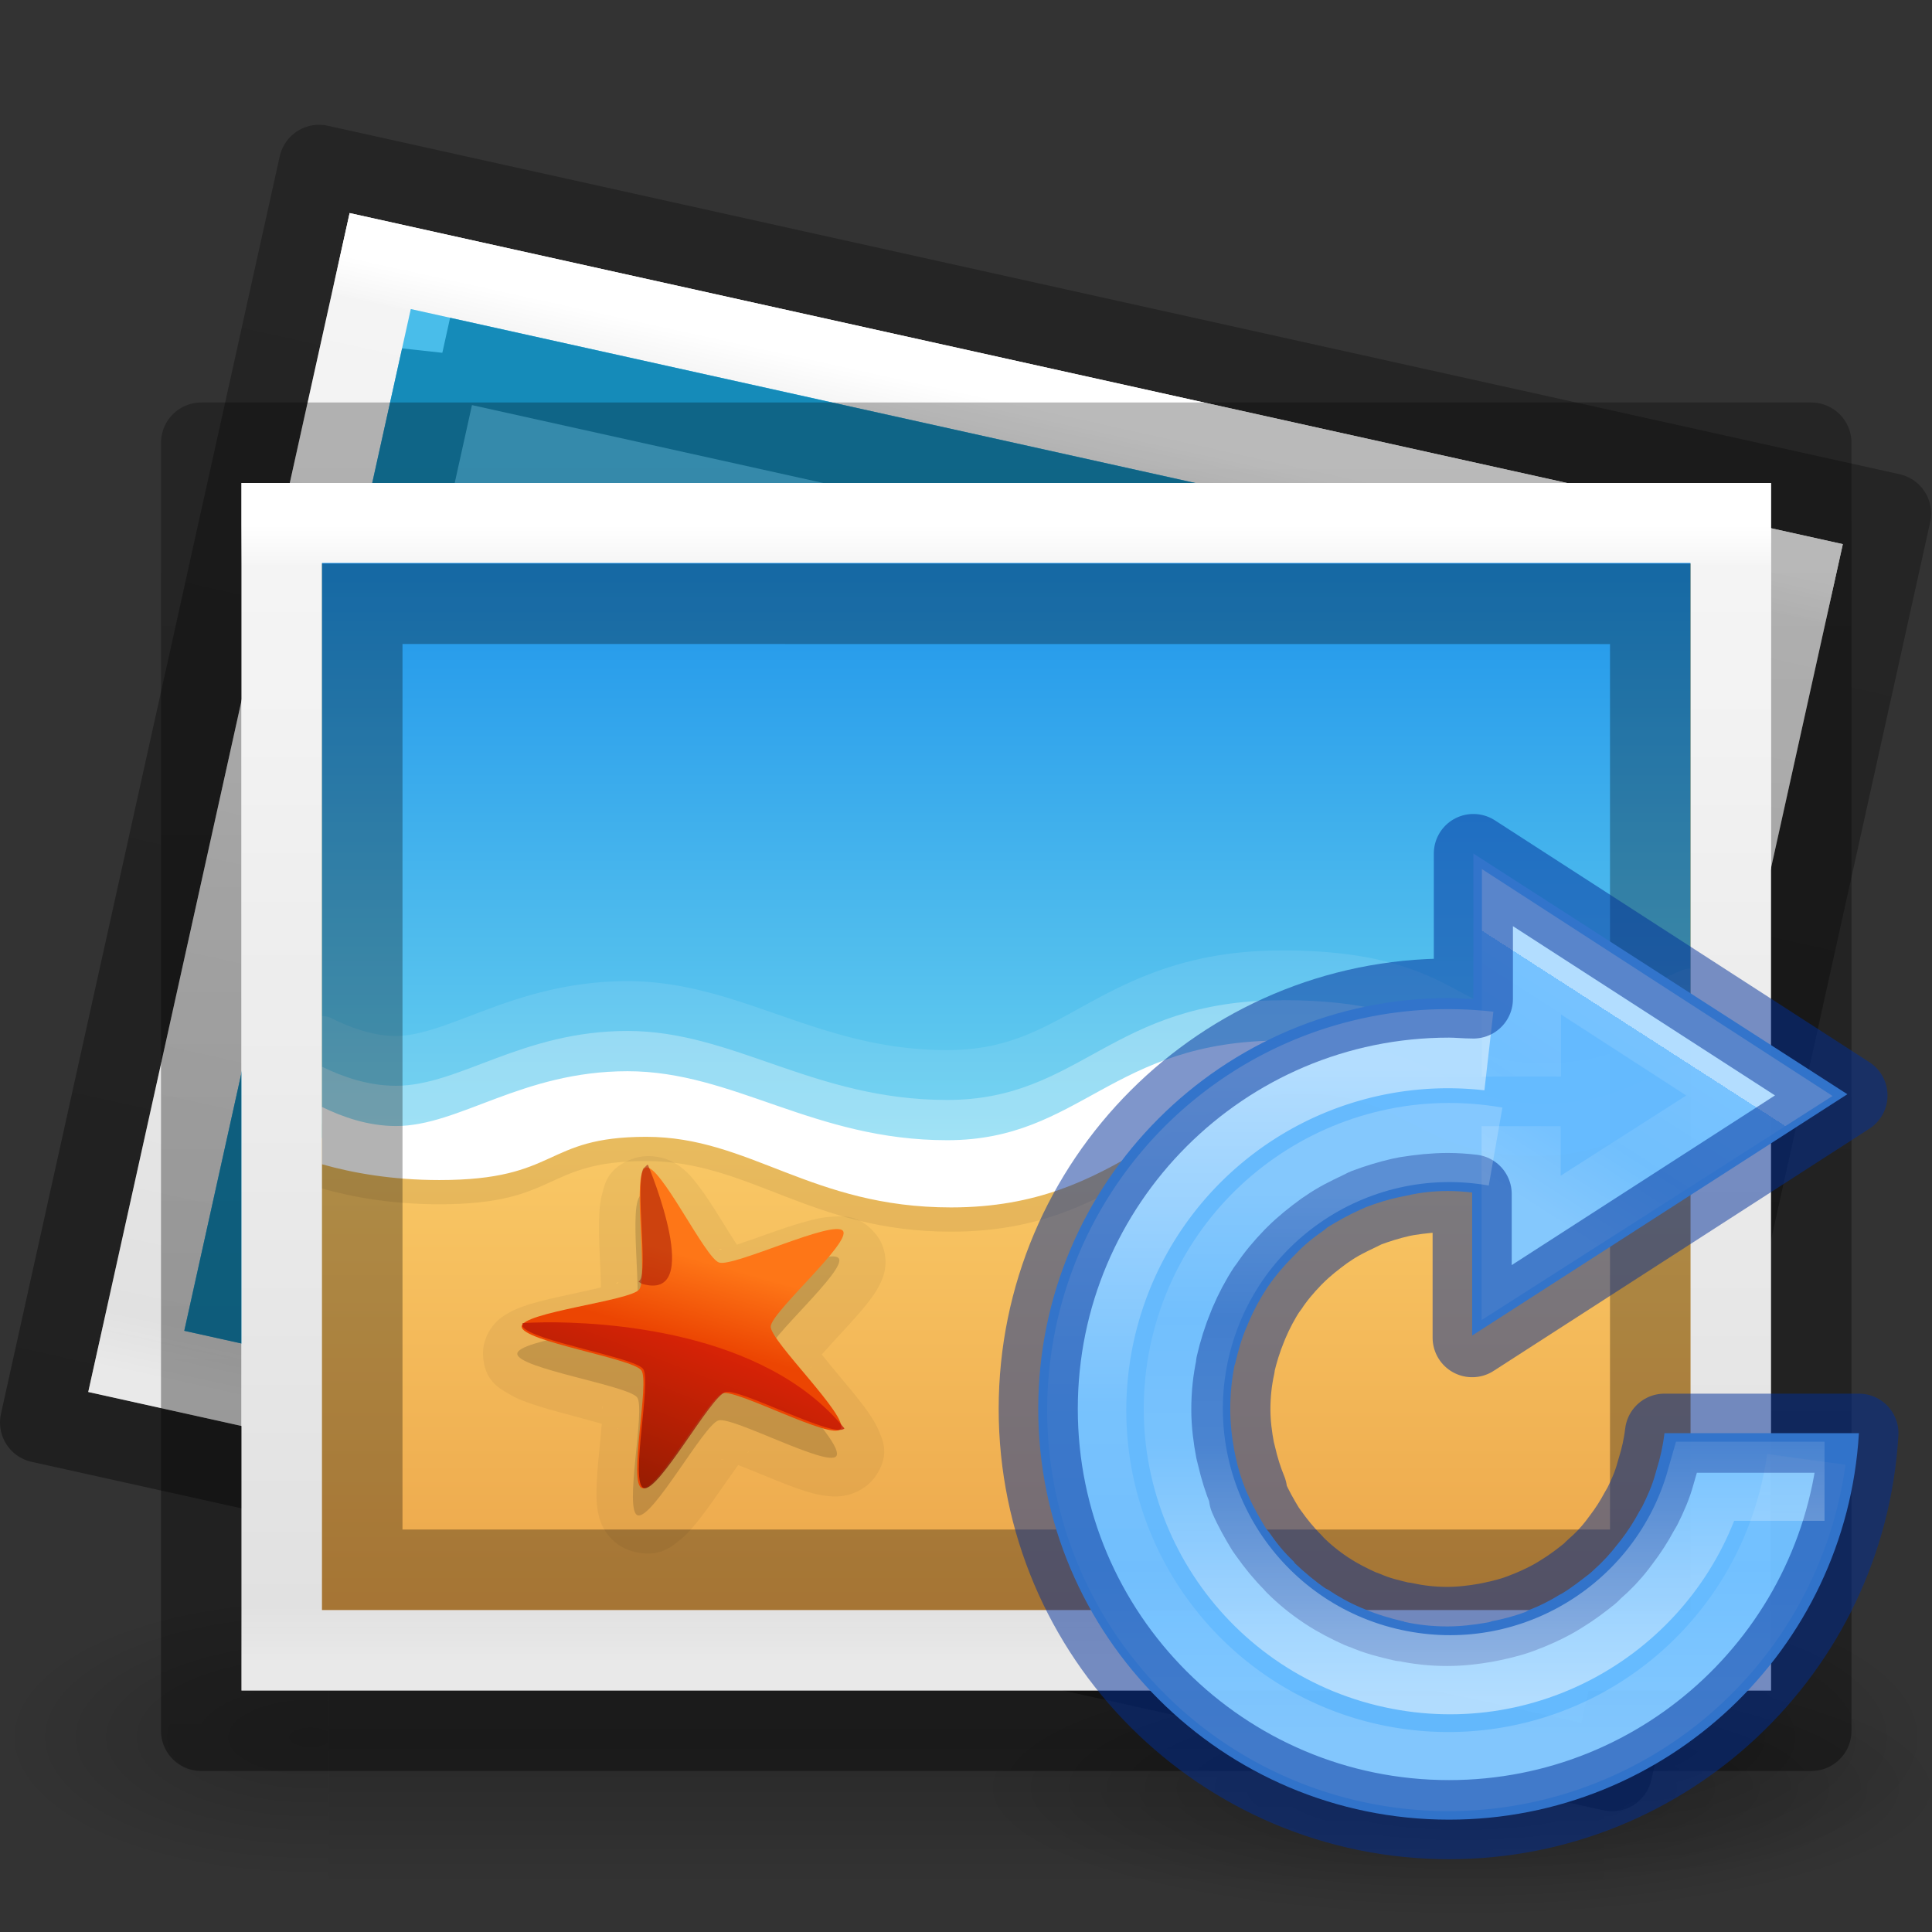 <svg height="24" width="24" xmlns="http://www.w3.org/2000/svg" xmlns:xlink="http://www.w3.org/1999/xlink"><rect width="100%" height="100%" fill="#333333" stroke="none"/><radialGradient id="a" cx="62.625" cy="4.625" gradientTransform="matrix(.15 0 0 .04 -4.59 296.34)" gradientUnits="userSpaceOnUse" r="10.625" xlink:href="#b"/><linearGradient id="b"><stop offset="0"/><stop offset="1" stop-opacity="0"/></linearGradient><linearGradient id="c" gradientTransform="matrix(.13 0 0 .1 -261.43 -13.52)" gradientUnits="userSpaceOnUse" x1="2082.573" x2="2082.573" y1="3213.947" y2="3247.298"><stop offset="0" stop-color="#64baff"/><stop offset="1" stop-color="#3689e6"/></linearGradient><linearGradient id="d" gradientUnits="userSpaceOnUse" x1="5.403" x2="5.043" y1="294.05" y2="294.609"><stop offset="0" stop-color="#fff"/><stop offset="0" stop-color="#fff" stop-opacity=".235"/><stop offset=".539" stop-color="#fff" stop-opacity=".157"/><stop offset="1" stop-color="#fff" stop-opacity=".392"/></linearGradient><linearGradient id="e" gradientUnits="userSpaceOnUse" x1="4.95" x2="4.95" xlink:href="#f" y1="294.17" y2="296.348"/><linearGradient id="f"><stop offset="0" stop-color="#fff"/><stop offset=".5" stop-color="#fff" stop-opacity=".235"/><stop offset=".75" stop-color="#fff" stop-opacity=".157"/><stop offset="1" stop-color="#fff" stop-opacity=".392"/></linearGradient><linearGradient id="g" gradientUnits="userSpaceOnUse" x1="5.225" x2="5.225" xlink:href="#f" y1="296.22" y2="294.572"/><linearGradient id="h"><stop offset="0" stop-color="#fff"/><stop offset=".036" stop-color="#fff" stop-opacity=".235"/><stop offset=".951" stop-color="#fff" stop-opacity=".157"/><stop offset="1" stop-color="#fff" stop-opacity=".392"/></linearGradient><linearGradient id="i"><stop offset="0" stop-color="#f4f4f4"/><stop offset="1" stop-color="#dbdbdb"/></linearGradient><linearGradient id="j"><stop offset="0" stop-opacity=".271"/><stop offset="1" stop-opacity=".368"/></linearGradient><linearGradient id="k" gradientTransform="matrix(.075 0 0 .076 21.87 9.858)" gradientUnits="userSpaceOnUse" x1="-184.924" x2="-175.253" y1="113.979" y2="88.801"><stop offset="0" stop-color="#7a0f01"/><stop offset="1" stop-color="#d31807"/></linearGradient><linearGradient id="l" gradientTransform="matrix(.075 .006 -.006 .072 25.005 11.547)" gradientUnits="userSpaceOnUse" x1="-211.289" x2="-208.497" y1="88.75" y2="75.191"><stop offset="0" stop-color="#ec4502"/><stop offset="1" stop-color="#fe7617"/></linearGradient><linearGradient id="m" gradientTransform="matrix(.112 0 0 .119 27.052 9.614)" gradientUnits="userSpaceOnUse" x1="-107.456" x2="-107.456" y1="-37.385" y2="38.561"><stop offset="0" stop-color="#0b85e9"/><stop offset="1" stop-color="#69d1ef"/></linearGradient><linearGradient id="n" gradientTransform="matrix(.112 0 0 .111 27.052 9.434)" gradientUnits="userSpaceOnUse" x1="-96.557" x2="-96.557" y1="110.925" y2="39.992"><stop offset="0" stop-color="#e89c42"/><stop offset="1" stop-color="#faca67"/></linearGradient><linearGradient id="o" gradientTransform="matrix(.486 0 0 .378 .824 4.419)" gradientUnits="userSpaceOnUse" x1="24" x2="24" xlink:href="#h" y1="5.564" y2="43"/><linearGradient id="p" gradientTransform="matrix(.543 0 0 .326 -.529 5.178)" gradientUnits="userSpaceOnUse" x1="25.132" x2="25.132" xlink:href="#i" y1=".985" y2="47.013"/><linearGradient id="q" gradientTransform="matrix(.486 0 0 .348 59.86 3.242)" gradientUnits="userSpaceOnUse" x1="-76.835" x2="-76.844" xlink:href="#j" y1="6.681" y2="52.888"/><linearGradient id="r" gradientTransform="matrix(.475 .106 -.075 .339 60.452 11.736)" gradientUnits="userSpaceOnUse" x1="-76.835" x2="-76.844" xlink:href="#j" y1="6.681" y2="52.888"/><linearGradient id="s" gradientTransform="matrix(.53 .117 -.071 .318 1.076 .555)" gradientUnits="userSpaceOnUse" x1="25.132" x2="25.132" xlink:href="#i" y1=".985" y2="47.013"/><linearGradient id="t" gradientTransform="matrix(.475 .105 -.082 .369 2.561 .107)" gradientUnits="userSpaceOnUse" x1="24" x2="24" xlink:href="#h" y1="5.564" y2="43"/><linearGradient id="u" gradientTransform="matrix(.033 0 0 .015 .147 14.281)" gradientUnits="userSpaceOnUse" x1="302.857" x2="302.857" y1="366.648" y2="609.505"><stop offset="0" stop-opacity="0"/><stop offset=".5"/><stop offset="1" stop-opacity="0"/></linearGradient><radialGradient id="v" cx="605.714" cy="486.648" gradientTransform="matrix(.033 0 0 .015 .154 14.281)" gradientUnits="userSpaceOnUse" r="117.143" xlink:href="#b"/><radialGradient id="w" cx="605.714" cy="486.648" gradientTransform="matrix(-.033 0 0 .015 23.846 14.281)" gradientUnits="userSpaceOnUse" r="117.143" xlink:href="#b"/><g opacity=".2"><path d="m4.083 19.827h15.835v3.673h-15.835z" fill="url(#u)" opacity="1"/><path d="m19.917 19.827v3.673c1.689.007 4.083-.823 4.083-1.837 0-1.014-1.885-1.836-4.083-1.836z" fill="url(#v)" opacity="1"/><path d="m4.083 19.827v3.673c-1.689.007-4.083-.823-4.083-1.837s1.885-1.836 4.083-1.836z" fill="url(#w)" opacity="1"/></g><g transform="translate(0 .525)"><path d="m20.026 21.475-19.526-4.329 3.463-15.621 19.526 4.329z" fill="none" stroke="url(#r)" stroke-linejoin="round" stroke-width="1"/><path d="m4.343 2.122c4.251.942 18.549 4.113 18.549 4.113l-3.246 14.644s-12.366-2.742-18.55-4.112c1.082-4.881 2.164-9.763 3.247-14.644z" fill="url(#s)"/><path d="m19.266 20.282-17.573-3.896 3.03-13.668 17.573 3.896z" fill="none" stroke="url(#t)" stroke-linecap="round"/><path d="m5.103 3.314-2.814 12.692 16.597 3.679 2.814-12.692z" fill="#49bdea"/><path d="m5.483 3.911c3.58.794 15.621 3.464 15.621 3.464l-2.597 11.715s-10.414-2.309-15.621-3.463c.866-3.905 1.732-7.81 2.597-11.716z" fill="none" stroke="#158bb9"/></g><path d="m22.5 21.5h-20v-16h20z" fill="none" stroke="url(#q)" stroke-linejoin="round" stroke-width="1"/><path d="m3 6c4.354 0 19.0.001 19.0.001l0 14.999s-12.667 0-19 0c0-5 0-10 0-15z" fill="url(#p)"/><path d="m21.5 20.5h-18v-14h18z" fill="none" stroke="url(#o)" stroke-linecap="round"/><path d="m4 7v13h17v-13z" fill="url(#n)"/><path d="m8.108 14.363c-.073-.005-.155 0-.237.028-.322.109-.359.322-.387.425-.029.103-.035.182-.039.267-.009.168-.002.345.006.522.007.145.012.274.015.388-.111.026-.233.053-.374.084-.177.038-.355.076-.52.127-.082.026-.16.052-.258.108-.049.028-.106.061-.172.135-.066.073-.146.211-.142.378.009.325.21.424.304.481.094.058.17.087.252.117.166.06.348.109.528.156.148.039.277.076.392.108-.009.108-.021.228-.034.364-.017.172-.033.343-.032.508 0.0.083.002.161.028.267.013.053.03.114.083.197.053.083.163.2.332.247.328.092.489-.058.575-.125.087-.067.14-.129.196-.195.111-.131.215-.281.318-.428.085-.121.16-.229.228-.323.106.041.222.088.355.143.166.068.334.137.499.187.083.025.16.047.274.057.057.005.125.009.224-.013.099-.022.248-.088.347-.225.193-.268.094-.463.053-.562-.04-.099-.085-.165-.133-.236-.097-.141-.215-.281-.331-.419-.095-.114-.177-.214-.25-.305.074-.083.156-.173.252-.277.119-.129.24-.259.341-.393.051-.067.098-.132.143-.232.022-.05.047-.109.055-.206.008-.096-.011-.253-.118-.385-.208-.258-.432-.225-.543-.219-.111.006-.193.025-.278.047-.171.044-.349.105-.523.167-.144.051-.27.096-.383.134-.06-.092-.125-.196-.198-.314-.092-.148-.185-.296-.288-.429-.051-.066-.098-.129-.185-.2-.043-.036-.096-.077-.19-.114-.047-.019-.112-.035-.185-.041zm.841 1.151c.003-0.0.017.004.021.004-.006.002-.023.006-.026.007-.008.002-.015-.008.006-.011zm.307.099c.026.02.024.029.019.024-.002-.003-.014-.018-.019-.024zm-1.593.32c.021-.009.022.003.016.006-.003.001-.023.006-.031.009.003-.002.013-.013.015-.014zm-.198.243c-0.0.006 0.0.023 0.0.027-.001.009-.009.002-0-.027zm2.613.48c-.005-.008.006-.006.017.021-.004-.005-.015-.018-.017-.021zm.008.31c-.012.029-.023.032-.018.025.002-.003.014-.019.018-.025zm-2.601.506c0.0.004-0.0.023-0.0.031-.008-.031-0-.039 0-.031zm.174.268c.006.002.022.007.025.009.009.004.001.009-.025-.009zm1.64.29c.006-.007.007.004-.018.023.005-.005.016-.02.018-.023zm-.338.095c.004.001.023.009.032.011-.033-.002-.039-.013-.032-.011z" opacity=".05"/><path d="m4 7v7.764c.38.108.872.196 1.459.196 1.495 0 1.282-.537 2.569-.537 1.287 0 2.046.877 3.786.877 2.156 0 2.651-1.414 4.356-1.414 1.332 0 1.432.774 2.898.774.99 0 1.319-.407 1.932-.671v-6.99z" opacity=".07"/><path d="m4 6.993v7.144c.252.124.572.237.918.237.789 0 1.561-.681 2.878-.681 1.318 0 2.309.857 3.97.857s2.035-1.238 4.153-1.238c2.118 0 1.919.784 3.245.784.914 0 1.304-.341 1.835-.557v-6.546z" fill="url(#m)"/><g fill="#fff"><path d="m15.919 11.807c-1.113 0-1.813.337-2.386.65-.573.313-1.005.588-1.768.588-.783 0-1.402-.2-2.019-.413-.616-.213-1.233-.444-1.951-.444-.706 0-1.274.177-1.739.351-.465.173-.824.33-1.14.33-.286 0-.564-.104-.792-.217a.294.314 0 0 0 -.126-.031v1.352c.391.105.882.186 1.459.186.781 0 1.178-.152 1.478-.289.3-.137.486-.248 1.091-.248.581 0 1.049.202 1.623.423.574.222 1.247.454 2.164.454 1.138 0 1.879-.386 2.492-.743s1.087-.671 1.864-.671c.613 0 .897.166 1.275.361.378.195.841.413 1.623.413.995 0 1.431-.394 1.932-.64v-1.187a.294.314 0 0 0 -.106.021c-.583.237-.884.537-1.729.537-.609 0-.799-.156-1.198-.361-.399-.205-.955-.423-2.048-.423z" opacity=".1"/><path d="m15.919 12.426c-2.118 0-2.492 1.238-4.153 1.238s-2.652-.857-3.97-.857c-1.318 0-2.089.681-2.878.681-.346 0-.665-.113-.918-.237v.712c.38.108.872.196 1.459.196 1.495 0 1.282-.537 2.569-.537 1.287 0 2.046.877 3.786.877 2.156 0 2.651-1.414 4.356-1.414 1.332 0 1.432.774 2.898.774.99 0 1.319-.407 1.932-.671v-.537c-.531.216-.922.557-1.835.557-1.326 0-1.127-.784-3.245-.784z" opacity=".3"/><path d="m15.919 12.926c-2.118 0-2.492 1.238-4.153 1.238s-2.652-.857-3.97-.857c-1.318 0-2.089.681-2.878.681-.346 0-.665-.113-.918-.237v.712c.38.108.872.196 1.459.196 1.495 0 1.282-.537 2.569-.537 1.287 0 2.046.877 3.786.877 2.156 0 2.651-1.414 4.356-1.414 1.332 0 1.432.774 2.898.774.99 0 1.319-.407 1.932-.671v-.537c-.531.216-.922.557-1.835.557-1.326 0-1.127-.784-3.245-.784z"/></g><path d="m4.5 7.5c3.666 0 16.0.001 16.0.001l0 11.999s-10.667 0-16 0c0-4 0-8 0-12z" fill="none" opacity=".3" stroke="#000"/><path d="m7.97 14.845c-.18.061.03 1.368-.084 1.514-.11.141-1.464.284-1.46.459.005.182 1.378.393 1.489.541.107.143-.169 1.415.008 1.465.183.052.82-1.124 1.002-1.179.176-.052 1.36.587 1.464.443.108-.15-.87-1.087-.868-1.269.002-.176 1.009-1.05.897-1.189-.116-.144-1.358.451-1.539.393-.175-.056-.735-1.236-.909-1.177z" opacity=".15"/><path d="m8.022 14.505c.174-.059.736 1.123.911 1.179.181.058 1.422-.538 1.538-.394.112.139-.895 1.014-.897 1.19-.002.182.977 1.121.868 1.271-.105.145-1.289-.496-1.465-.444-.182.054-.818 1.231-1.001 1.179-.177-.05.098-1.321-.009-1.464-.111-.148-1.482-.36-1.487-.542-.005-.176 1.35-.32 1.46-.461.114-.146-.098-1.453.082-1.514z" fill="url(#l)"/><path d="m8.039 14.471-.048.046c-0.0.001-.002.001-.002.002-.097.234.058 1.259-.039 1.384-.004.005-.01.012-.018.018l.039.026c.79.237.099-1.428.079-1.475-.004-.001-.007-.003-.011-.002z" fill="#9d0f06" opacity=".5"/><path d="m6.754 16.427c-.166.002-.263.009-.263.009v.002.038c.098.179 1.39.384 1.498.529.108.145-.17 1.431.009 1.481.185.052.828-1.138 1.013-1.193.177-.053 1.361.587 1.479.451l-.002-.002c-.998-1.224-3.014-1.322-3.735-1.316z" fill="url(#k)" opacity=".75"/><g transform="scale(3.78)"><path d="m6.35 296.55c0 .263-.71.476-1.587.476s-1.588-.213-1.588-.476.71-.476 1.587-.476 1.588.213 1.588.476z" fill="url(#a)" fill-rule="evenodd" opacity=".3" transform="translate(0 -290.65)"/><path d="m4.842 293.455v.478c-.027 0-.053-.003-.08-.003-.745 0-1.35.605-1.35 1.35s.605 1.35 1.35 1.35c.715 0 1.305-.558 1.347-1.27h-.639c-.005.042-.014.082-.026.12l-.004.014c-.01.037-.026.073-.043.107l-.01.017c-.017.032-.037.063-.06.093l-.012.015c-.023.03-.048.057-.076.082l-.013.012c-.03.023-.06.047-.093.067l-.008.004c-.032.02-.066.037-.1.05l-.013.007c-.036.013-.072.023-.11.03-.006.003-.013.004-.02.005-.04.007-.083.012-.126.012-.048 0-.095-.005-.14-.015 0 0-.002 0-.003-.002h-.003c-.043-.01-.086-.023-.126-.04l-.01-.004c-.04-.017-.076-.037-.11-.06l-.008-.004c-.035-.024-.068-.052-.1-.082l-.005-.007c-.03-.028-.056-.06-.08-.095l-.01-.012c-.02-.033-.04-.067-.056-.103l-.01-.022c-.015-.036-.027-.075-.035-.114l-.004-.02c-.008-.043-.013-.088-.013-.135 0-.05.005-.097.014-.143l.002-.005c.01-.043.022-.086.04-.126l.004-.01c.017-.04.037-.077.06-.112l.004-.006c.024-.035.052-.068.082-.098l.007-.007c.028-.03.06-.056.095-.08l.012-.01c.033-.02.068-.04.104-.056l.022-.01c.037-.014.075-.026.115-.034l.02-.004c.042-.01.088-.015.134-.015.028 0 .054.002.08.005v.47l1.233-.793z" fill="url(#c)" opacity=".99" transform="translate(0 -290.65)"/><g fill="none" stroke-width=".26"><path d="m5 294.188v-.443l.782.506-.783.5v-.4" opacity=".5" stroke="url(#d)" transform="translate(0 -290.65)"/><path d="m5.936 295.446a1.187 1.187 0 0 1 -1.33 1.016 1.187 1.187 0 0 1 -1.026-1.32 1.187 1.187 0 0 1 1.313-1.038" opacity=".5" stroke="url(#e)" transform="translate(0 -290.65)"/><path d="m4.842 2.805v.478c-.027 0-.053-.003-.08-.003-.745 0-1.35.605-1.35 1.35s.605 1.35 1.35 1.35c.715 0 1.305-.558 1.347-1.27h-.639c-.005.042-.014.082-.026.12l-.004.014c-.01.037-.026.073-.043.107l-.01.017c-.017.032-.037.063-.06.093l-.012.016c-.023.03-.048.056-.076.08l-.013.013c-.03.024-.06.047-.093.067l-.008.005c-.032.02-.066.036-.1.05l-.013.005c-.036.015-.072.024-.11.032l-.02.004c-.04.007-.083.012-.126.012-.048 0-.095-.005-.14-.015h-.006c-.043-.01-.085-.02-.125-.038l-.012-.004c-.04-.018-.077-.037-.112-.06l-.006-.004c-.036-.024-.07-.052-.1-.082l-.006-.007c-.03-.03-.056-.062-.08-.096l-.01-.014c-.02-.033-.04-.068-.056-.105l-.003-.02c-.015-.036-.027-.075-.036-.114l-.005-.02c-.008-.042-.014-.087-.014-.134 0-.05.005-.096.015-.142v-.005c.01-.043.023-.085.04-.126l.004-.01c.017-.04.037-.078.06-.113l.005-.006c.022-.034.05-.067.08-.098l.007-.007c.03-.03.062-.055.096-.08l.012-.008c.033-.023.068-.04.104-.057l.02-.01c.037-.014.076-.026.115-.035l.02-.004c.044-.007.09-.012.135-.012.027 0 .054.002.08.005v.472l1.235-.796z" opacity=".5" stroke="#002e99" stroke-linecap="round" stroke-linejoin="round"/><path d="m5.996 295.518h-.39c-.123.432-.557.706-1.006.62-.472-.09-.783-.543-.697-1.016.087-.473.538-.787 1.012-.704" opacity=".5" stroke="url(#g)" transform="translate(0 -290.65)"/></g></g></svg>